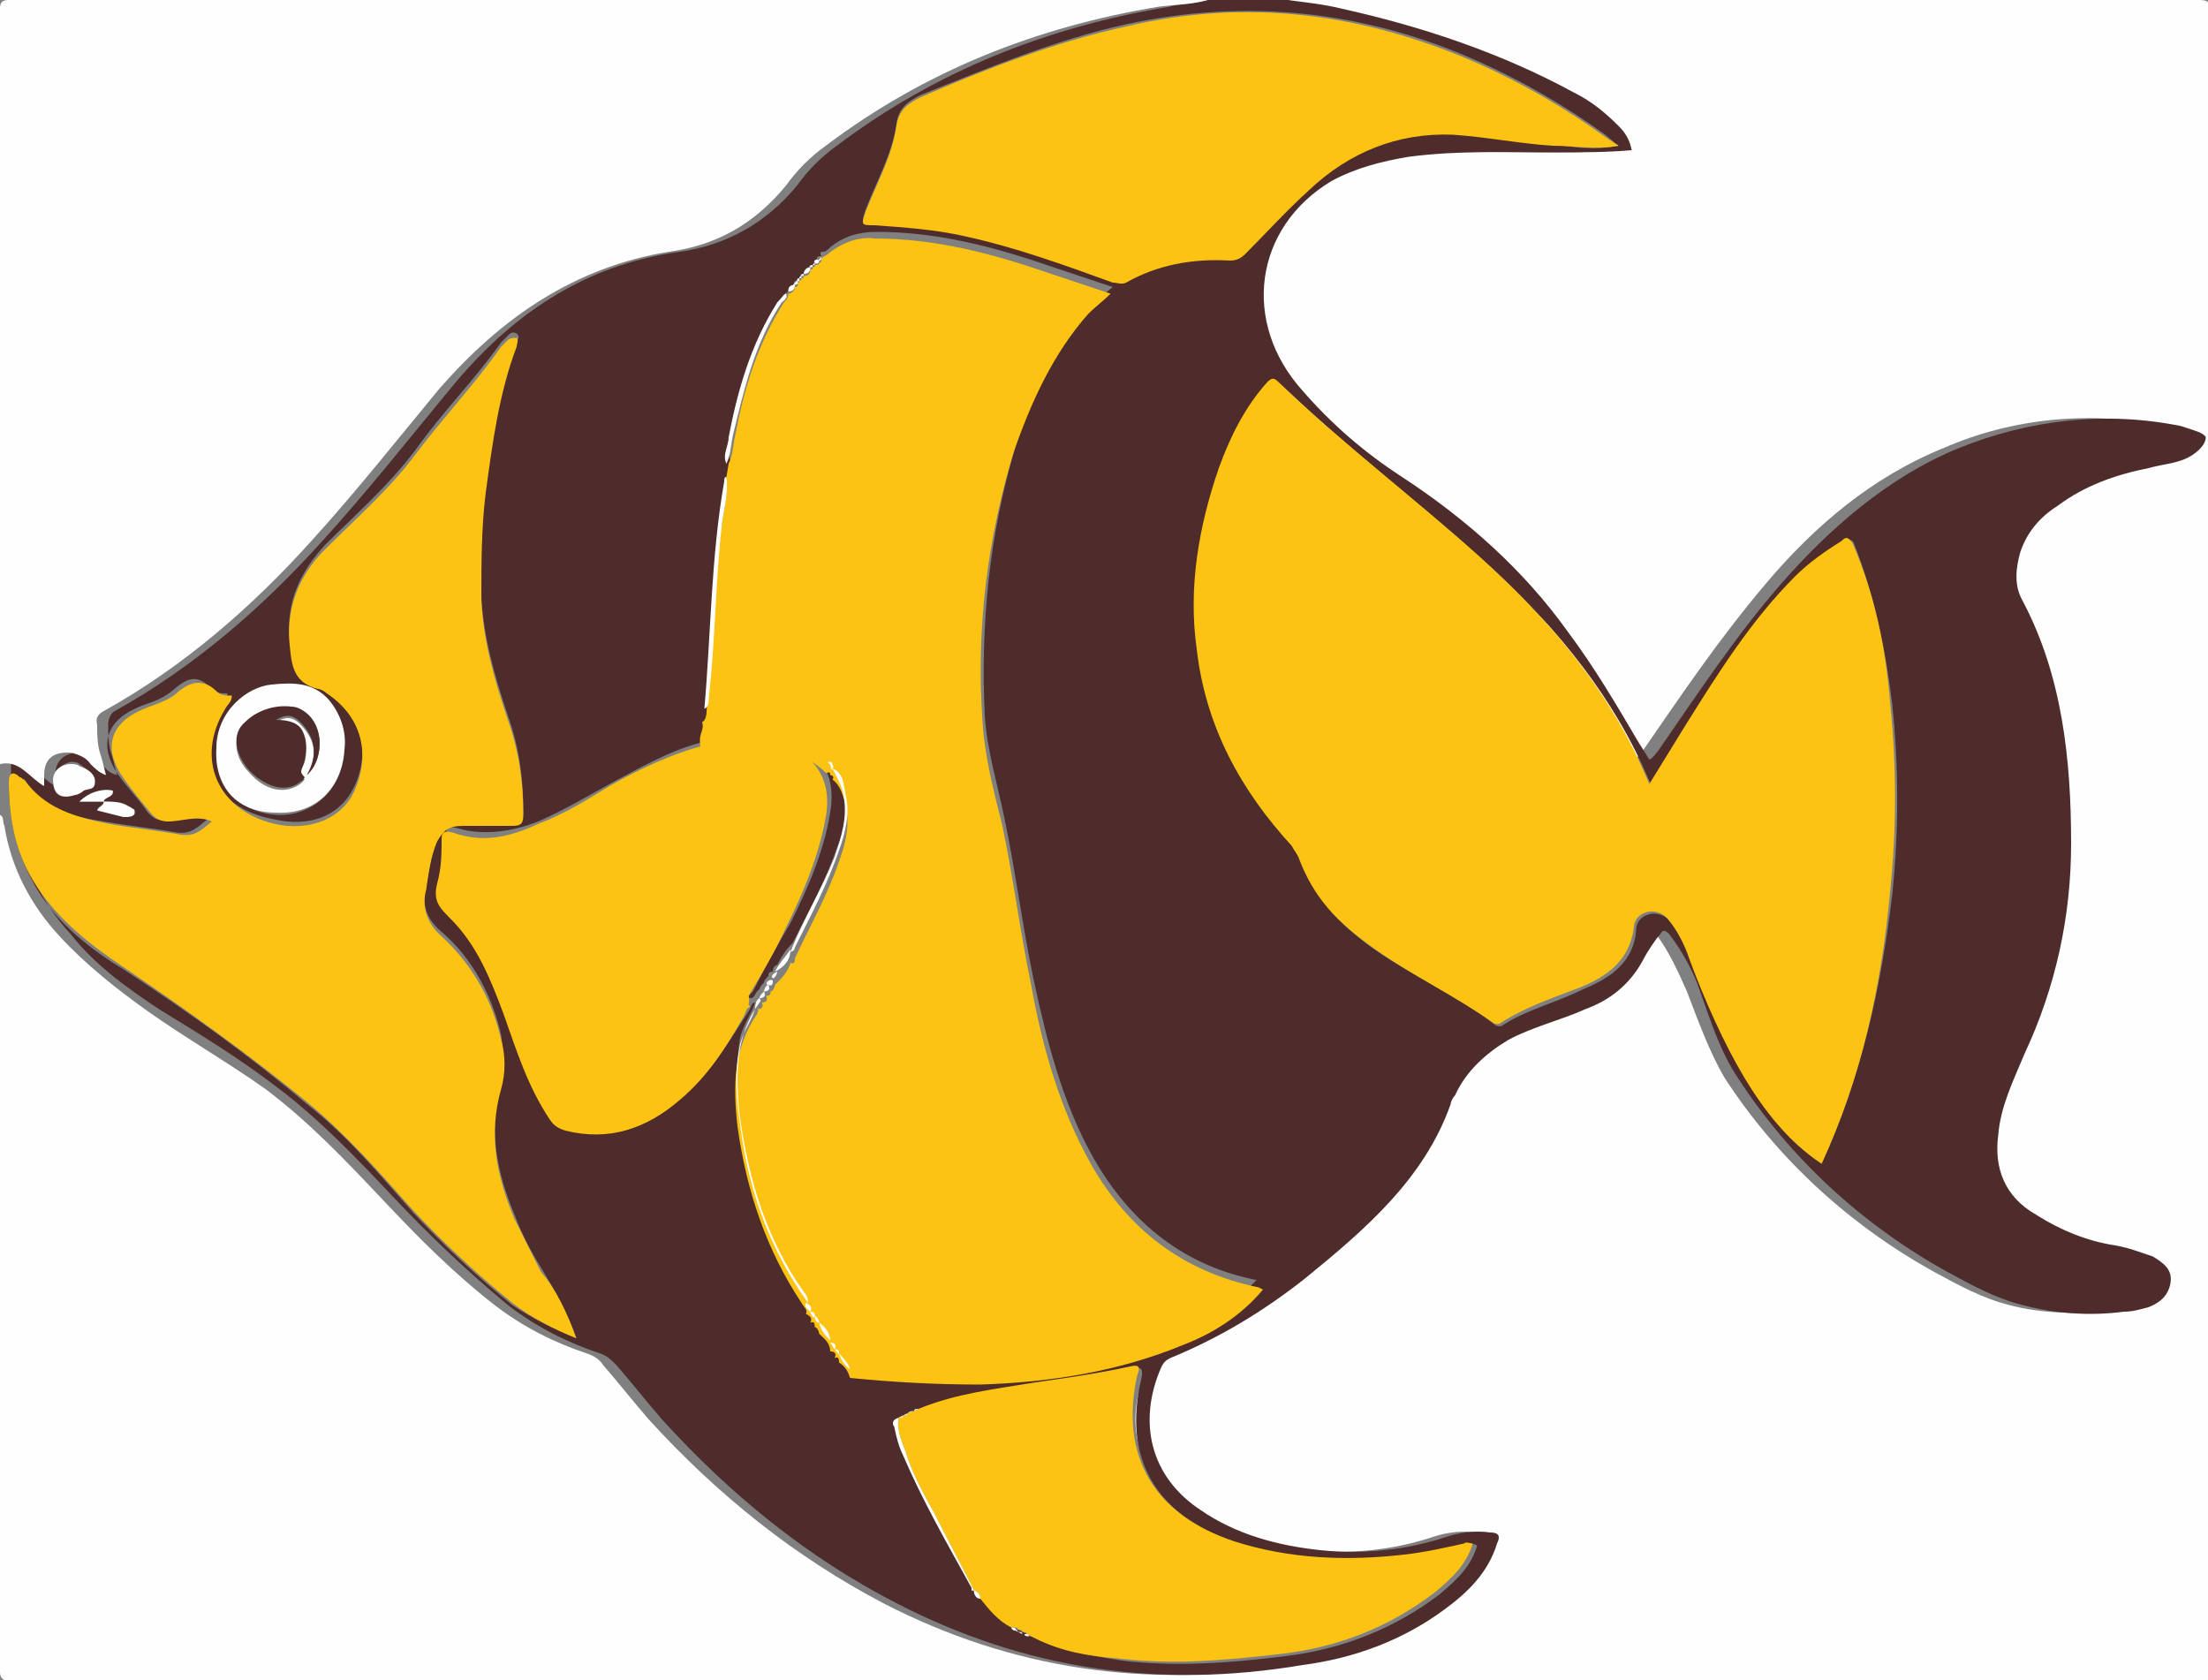 <?xml version="1.0" encoding="utf-8"?>
<!-- Generator: Adobe Illustrator 21.0.2, SVG Export Plug-In . SVG Version: 6.00 Build 0)  -->
<svg version="1.1" id="Layer_1" xmlns="http://www.w3.org/2000/svg" xmlns:xlink="http://www.w3.org/1999/xlink" x="0px" y="0px"
	 viewBox="0 0 100 76.1" style="enable-background:new 0 0 100 76.1;" xml:space="preserve">
<rect x="0" y="0" width="100" height="76.1" fill="#808080" stroke="none"/>
<style type="text/css">
	.st0{fill:#FEFEFE;}
	.st1{fill:#4D2C2B;}
	.st2{fill:#FDC312;}
</style>
<title>Artboard 1</title>
<g>
	<path class="st0" d="M58.3,0h41.3c0.4,0,0.5,0.1,0.5,0.5c0,25.1,0,50.1,0,75.2c0,0.4-0.1,0.5-0.5,0.5h-99C0.1,76.1,0,76,0,75.7
		c0-12.9,0-25.9,0-38.8c0.2,0.1,0.1,0.3,0.2,0.5c0.3,1.9,1.2,3.6,2.5,5c1.2,1.3,2.6,2.4,4,3.4c1.7,1.2,3.6,2.3,5.3,3.5
		c2,1.5,3.7,3.3,5.4,5.1c1.6,1.7,3.2,3.3,5,4.7c1.3,1,2.7,1.7,4.2,2.2c0.3,0.1,0.6,0.3,0.7,0.5c0.7,0.8,1.4,1.7,2.1,2.5
		c3.1,3.4,6.6,6.2,10.6,8.3c5.8,3,12,3.9,18.4,2.8c2.3-0.4,4.5-1.1,6.4-2.5c1-0.8,1.9-1.7,2.4-3c0.1-0.4,0-0.5-0.3-0.5
		c-0.7-0.1-1.4,0-2,0.2c-1.8,0.6-3.8,0.8-5.7,0.6c-1.9-0.2-3.8-0.7-5.4-1.8c-2.3-1.6-3-4-1.8-6.5c0.1-0.2,0.2-0.3,0.4-0.4
		c2.2-0.9,4.3-2.1,6.1-3.6c2.7-2.2,5.4-4.4,6.6-7.9c0.1-0.1,0.1-0.3,0.2-0.4c0.6-1,1.4-1.9,2.4-2.5c1.1-0.6,2.3-1,3.5-1.4
		c1.2-0.5,2-1.1,2.6-2.2c0.2-0.4,0.5-0.8,0.8-1.2c0.3-0.4,0.3-0.2,0.4,0c0.6,0.8,1,1.7,1.4,2.6c0.5,1.3,1,2.7,1.7,3.9
		c2.4,3.7,5.7,6.7,9.5,8.8c1.1,0.6,2.2,1.2,3.4,1.5c1.5,0.4,3.1,0.4,4.6,0.3c0.4,0,0.8-0.1,1.1-0.2c0.5-0.2,0.9-0.5,1-1.1
		s-0.3-1-0.8-1.2c-0.5-0.3-1.1-0.4-1.7-0.5c-1.3-0.2-2.5-0.7-3.6-1.4c-1.4-0.8-1.9-2.1-1.7-3.6c0.1-1.3,0.7-2.5,1.2-3.7
		c1.4-3,2.1-6.2,2.1-9.5c0-3.8-0.4-7.5-2.2-11c-0.4-0.7-0.3-1.5-0.1-2.2c0.3-0.9,0.9-1.6,1.6-2.1c1.2-0.8,2.7-1.4,4.1-1.7
		c0.7-0.1,1.4-0.2,2-0.6c0.3-0.2,0.6-0.5,0.6-0.8c0-0.3-0.5-0.4-0.8-0.4l-0.3-0.1c-3.4-0.7-6.9-0.4-10.1,1c-3.2,1.3-5.8,3.5-8,6.1
		c-2.2,2.6-3.8,5-5.6,7.6c-0.1,0.1-0.2,0.3-0.4,0.4l-0.5-0.8c-0.9-1.7-2-3.4-3.2-5c-2.1-2.8-4.6-5.1-7.5-7c-1.6-1.1-3.1-2.4-4.5-3.9
		c-2.8-3.1-2.2-7.4,1.4-9.5c1.1-0.6,2.3-0.9,3.5-1.1c2.2-0.3,4.4-0.2,6.7-0.2c1.1,0,2.2,0,3.4-0.1c-0.1-0.5-0.3-0.8-0.6-1.1
		c-0.6-0.6-1.2-1.1-2-1.5c-3.3-1.7-6.8-3-10.5-3.8C59.9,0.3,59.1,0.2,58.3,0z"/>
	<path class="st1" d="M58.3,0c0.8,0.1,1.7,0.2,2.5,0.4c3.6,0.8,7.2,2,10.5,3.8c0.8,0.4,1.4,0.9,2,1.5c0.3,0.3,0.5,0.6,0.6,1.1
		c-1.1,0.1-2.3,0.1-3.4,0.1c-2.2,0-4.4-0.1-6.7,0.2c-1.2,0.2-2.4,0.5-3.5,1.1c-3.5,2.1-4.1,6.4-1.3,9.5c1.3,1.5,2.8,2.8,4.5,3.9
		c2.9,1.9,5.5,4.2,7.5,7c1.2,1.6,2.2,3.3,3.2,5l0.5,0.8c0.2-0.1,0.3-0.3,0.4-0.4c1.8-2.6,3.5-5.2,5.6-7.6s4.8-4.8,8-6.1
		c3.2-1.3,6.7-1.7,10.1-1l0.3,0.1c0.3,0.1,0.7,0.2,0.8,0.4c0,0.3-0.3,0.6-0.6,0.8c-0.6,0.4-1.3,0.4-2,0.6c-1.5,0.3-2.9,0.8-4.1,1.7
		c-0.8,0.5-1.4,1.2-1.7,2.1c-0.2,0.7-0.3,1.5,0.1,2.2c1.8,3.4,2.2,7.2,2.2,11c0,3.3-0.7,6.5-2.1,9.5c-0.5,1.2-1.1,2.4-1.2,3.7
		c-0.2,1.5,0.3,2.8,1.7,3.6c1.1,0.7,2.3,1.2,3.6,1.4c0.6,0.1,1.1,0.3,1.7,0.5c0.5,0.3,0.9,0.6,0.8,1.2s-0.5,0.9-1,1.1
		c-0.4,0.1-0.7,0.2-1.1,0.2c-1.5,0.2-3.1,0.1-4.6-0.3c-1.2-0.3-2.3-0.9-3.4-1.5c-3.8-2.1-7.1-5.1-9.5-8.8c-0.8-1.2-1.2-2.5-1.7-3.9
		c-0.3-0.9-0.8-1.8-1.4-2.6c-0.2-0.2-0.3-0.2-0.4,0c-0.2,0.2-0.6,0.8-0.8,1.2c-0.6,1.1-1.5,1.8-2.6,2.2c-1.1,0.5-2.4,0.8-3.5,1.4
		c-1,0.6-1.9,1.4-2.4,2.5c-0.1,0.1-0.2,0.3-0.2,0.4c-1.2,3.4-3.9,5.7-6.6,7.9c-1.9,1.5-3.9,2.7-6.1,3.6c-0.2,0.1-0.3,0.2-0.4,0.4
		c-1.1,2.5-0.5,5,1.8,6.5c1.6,1.1,3.5,1.6,5.4,1.8c1.9,0.2,3.9,0,5.7-0.6c0.6-0.2,1.3-0.3,2-0.2c0.3,0,0.5,0.1,0.3,0.5
		c-0.4,1.3-1.3,2.2-2.4,3c-1.9,1.4-4.1,2.2-6.4,2.5c-6.5,1.1-12.6,0.2-18.4-2.8c-4.1-2.1-7.6-5-10.6-8.3c-0.7-0.8-1.4-1.7-2.1-2.5
		c-0.2-0.2-0.4-0.4-0.7-0.5c-1.5-0.5-2.9-1.2-4.2-2.2c-1.8-1.5-3.5-3.1-5.1-4.8c-1.7-1.8-3.4-3.6-5.4-5.1c-1.7-1.3-3.5-2.4-5.3-3.5
		c-1.5-1-2.9-2-4-3.4c-1.3-1.4-2.1-3.1-2.5-5c0-0.2,0-0.4-0.2-0.5v-2.2c0.9-0.2,1.3,0.6,2,1c0-0.2,0-0.4,0-0.5c0-0.7,0.5-1.1,1.3-1
		c0.3,0.1,0.6,0.2,0.8,0.5c0.2,0.2,0.3,0.4,0.7,0.5c-0.1-0.4-0.2-0.8-0.3-1.1c-0.1-0.4-0.1-0.8-0.1-1.2c0-0.2,0.1-0.5,0.3-0.6
		c3.6-2,6.7-4.7,9.4-7.7c2-2.2,3.9-4.6,5.8-6.9c2.7-3.3,6-5.6,10.4-6.2c2.1-0.3,3.9-1.3,5.3-3c0.5-0.7,1.1-1.3,1.8-1.8
		c4.5-3.4,9.6-5.4,15.1-6.3C53.2,0.2,54,0.2,54.7,0L58.3,0z M36.2,12.6c-0.1,0-0.1,0-0.1,0.1l0,0c-0.1,0-0.2,0.1-0.1,0.2h0
		c-0.2,0-0.2,0.2-0.3,0.3l0,0c-0.2,0.1-0.2,0.3-0.3,0.4c-1.2,1.8-1.8,3.9-2.2,6.1c-0.1,0.4-0.3,0.8-0.1,1.2l-0.1,0.6
		c-0.1,0-0.1,0.1-0.1,0.2c-0.6,3.4-0.6,6.9-0.9,10.3c0.1,0.3-0.1,0.5-0.1,0.8c0,0.3,0,0.5,0.4,0.4c0.9-0.2,1.9-0.2,2.8,0
		c0.9,0.2,1.8,0.4,2.5,1.1c0,0.1,0.1,0.2,0.2,0.1h0c-0.1,0.1,0,0.2,0.1,0.2l0,0c0.2,0.3,0.3,0.7,0.4,1c0.2,1,0,1.9-0.4,2.8
		c-0.5,1.5-1.3,2.9-2,4.3l0,0c-0.3,0.3-0.5,0.6-0.7,1h0c-0.1,0-0.2,0.1-0.2,0.3c0,0,0,0,0,0h0c-0.2,0-0.2,0.1-0.2,0.2l0,0
		c-0.1,0.1-0.2,0.2-0.2,0.3l0,0c-0.1,0.1-0.2,0.2-0.2,0.3l0,0c-0.2,0.1-0.2,0.4-0.4,0.4s0-0.2,0.1-0.3c0.5-1,1.1-2.1,1.7-3.1
		c0.8-1.6,1.5-3.2,1.8-5s-0.5-2.9-2.1-3.3c-1-0.3-2.1-0.3-3.2,0c-1.6,0.3-3,1.1-4.5,1.9c-1.1,0.6-2.1,1.2-3.2,1.7s-2.6,0.8-3.9,0.4
		c-0.4-0.1-0.5,0-0.5,0.3c-0.1,0.7-0.1,1.4-0.2,2s0.1,1.1,0.6,1.6c1.2,1.2,1.8,2.8,2.4,4.3s1.2,3.3,2.1,4.8c0.2,0.3,0.4,0.4,0.7,0.5
		c2,0.5,3.7-0.1,5.2-1.4c1.2-1.1,2-2.4,2.9-3.8c0.1-0.1,0.1-0.4,0.3-0.4c-0.2,0.6-0.6,1.1-0.7,1.7c-0.2,1.4-0.1,2.7,0.1,4.1
		c0.4,2.7,1.5,5.3,3,7.5h0c0,0.2,0.1,0.3,0.2,0.4l0,0c0,0.1,0,0.2,0.2,0.2h0c0,0.1,0,0.3,0.2,0.3c0,0,0,0,0,0h0
		c0.1,0.3,0.3,0.6,0.5,0.8l0,0c0,0.1,0.1,0.2,0.2,0.2l0,0c0,0.1,0,0.2,0.2,0.2h0c0.1,0.3,0.2,0.6,0.5,0.7c1.9,0.3,3.9,0.4,5.9,0.3
		c3.2-0.1,6.3-0.5,9.2-1.8c1.4-0.6,2.7-1.3,3.6-2.5L57.1,58c-3.4-0.6-5.9-2.6-7.6-5.6c-1.4-2.5-2.1-5.3-2.7-8.1
		c-0.5-2.4-0.8-4.8-1.3-7.2c-0.3-1.5-0.8-3.1-0.9-4.7c-0.2-4.1,0.2-8.2,1.4-12.2c0.7-2.3,1.7-4.4,3.4-6.3c0.3-0.3,0.6-0.6,1-0.9
		l-2.7-0.9c-2.6-0.9-5.2-1.6-8-1.6c-0.8,0-1.5,0.2-2.1,0.7c-0.1,0.1-0.2,0.2-0.3,0.2c-0.1,0-0.2,0-0.1,0.2h0c-0.1,0-0.2,0-0.2,0.1h0
		L36.8,12h0c-0.1,0-0.1,0-0.1,0.1h0c-0.2,0-0.3,0.2-0.3,0.3l0,0c-0.1,0-0.1,0-0.1,0.1l0,0C36.2,12.5,36.2,12.6,36.2,12.6L36.2,12.6z
		 M40.9,64.1l-0.2,0.1h0c-0.3,0.1-0.3,0.2-0.2,0.4c0.1,0.4,0.2,0.8,0.4,1.3c0.9,2.1,2,4,3.1,6c0,0.1,0.1,0.2,0.2,0.1h0
		c0,0.2,0.1,0.3,0.3,0.4c0.4,0.5,0.9,1,1.4,1.3c0,0.1,0.1,0.1,0.2,0.1h0l0.2,0.1h0l0.2,0.1h0c0.1,0.1,0.1,0.1,0.2,0.1h0l0.4,0.2
		c1.2,0.5,2.5,0.7,3.7,0.9c2.5,0.3,5,0.1,7.4-0.2c2.5-0.3,4.9-1.2,7-2.8c0.7-0.6,1.4-1.2,1.7-2.2c-0.1-0.1-0.3-0.1-0.4,0
		c-0.9,0.3-1.8,0.4-2.7,0.5c-2.6,0.3-5.2,0.3-7.7-0.6c-3.7-1.2-5.3-3.8-4.4-7.5c0.1-0.5-0.1-0.5-0.4-0.4c-1.4,0.3-2.8,0.5-4.2,0.7
		c-1.8,0.3-3.6,0.4-5.3,1.2c-0.1,0-0.2,0-0.2,0.1h0c-0.1,0-0.2,0-0.3,0.1h0L40.9,64.1L40.9,64.1z M4.7,36.3c0-0.3,0.4-0.2,0.4-0.5
		c-0.6-0.1-1.1,0.1-1.5,0.5L4.7,36.3c0,0.2-0.3,0.2-0.3,0.4L5.6,37c0.2,0,0.4,0,0.4-0.2c0.1-0.2-0.1-0.3-0.3-0.3
		C5.7,36.4,5.1,36.3,4.7,36.3z M26.1,60.6c0,0,0.1,0,0.1,0L26.1,60.6c-0.4-1.2-1-2.2-1.6-3.2c-0.5-0.8-0.9-1.6-1.2-2.4
		c-0.8-1.9-1.2-3.9-0.6-5.9c0.2-0.7,0.1-1.5,0-2.2c-0.4-1.8-1.3-3.5-2.7-4.7c-0.7-0.6-0.9-1.2-0.7-2.1s0.2-1.5,0.5-2.2
		c0.2-0.5,0.6-0.8,1.2-0.7c0.6,0,1.4,0,2.2,0c0.4,0,0.5-0.1,0.5-0.5c0-1.5-0.2-2.9-0.7-4.3c-0.6-1.8-1.1-3.5-1.2-5.4
		c-0.1-1.6,0-3.3,0.2-4.9c0.2-2.2,0.5-4.5,1.4-6.6c0-0.1,0.2-0.2,0-0.4c-0.2-0.1-0.3,0-0.4,0.1c-0.1,0.1-0.2,0.2-0.3,0.3
		c-1.2,1.7-2.7,3.2-3.9,4.9c-1.3,1.7-2.7,2.9-4.1,4.3c-1.1,1.2-1.7,2.5-1.6,4.1c0.1,1,0.1,1.9,1.3,2.2c0.1,0.1,0.3,0.1,0.4,0.2
		c1.5,1,2,2.7,1.3,4.3c-0.6,1.4-2,2-3.7,1.6C9.6,36.6,8.6,34.2,10,32c0.1-0.2,0.3-0.3,0.3-0.6c-0.3,0-0.5,0-0.7-0.2
		c-0.6-0.6-1-0.6-1.7,0s-1.2,0.6-1.8,0.9c-1.3,0.6-1.6,1.7-0.8,2.9c0.4,0.6,1,1.2,1.4,1.8c0.2,0.2,0.4,0.4,0.7,0.3
		c0.7,0,1.4-0.2,2,0c-0.4,0.3-0.7,0.7-1.4,0.6c-1.1-0.2-2.2-0.3-3.3-0.5C3.4,37,2,36.7,1.1,35.4c0-0.1-0.1-0.1-0.2-0.1
		c-0.3-0.2-0.5-0.1-0.5,0.2c0,1.7,0.4,3.3,1.3,4.8c0.9,1.5,2.4,2.7,3.9,3.6c2.9,1.9,5.7,3.9,8.3,6.1c1.8,1.4,3.3,3.2,4.8,4.9
		c1.4,1.5,2.9,2.9,4.5,4.2C24.1,59.7,25.1,60.2,26.1,60.6z M82.5,52.7c1.8-3.9,2.7-8,3.2-12.2c0.3-2.9,0.3-5.7,0-8.6
		c-0.3-2.5-0.8-4.9-1.7-7.2c-0.1-0.3-0.2-0.3-0.5-0.1c-0.7,0.5-1.4,1-2.1,1.6c-2.1,2-3.6,4.3-5,6.8l-1.6,2.6l-0.4-0.9
		c-1.7-3.7-4.3-6.7-7.3-9.4s-6.2-5.1-9.1-7.9c-0.2-0.2-0.3-0.2-0.5,0c-1,1.1-1.7,2.5-2.2,3.9c-1,2.7-1.4,5.4-1,8.2
		c0.5,3.4,2,6.4,4.3,8.9c0.1,0.1,0.3,0.3,0.3,0.5c0.6,1.8,1.9,3.1,3.5,4.2c1.6,1.1,3.6,2,5.3,3.3c0.1,0.1,0.3,0.1,0.4,0
		c1.1-0.7,2.4-1,3.6-1.6c1.2-0.5,2.3-1.2,2.4-2.7c0-0.3,0.2-0.6,0.6-0.7c0.4-0.1,0.8,0.1,1,0.4c0.4,0.5,0.6,1.1,0.9,1.7
		c0.7,1.9,1.5,3.7,2.5,5.4C80.1,50.5,81,51.7,82.5,52.7z M73.3,6.6l-0.6-0.5c-1.8-1.3-3.7-2.4-5.7-3.3c-5.1-2.3-10.5-2.9-16-1.7
		c-3.2,0.7-6.3,2-9.3,3.2c-0.6,0.3-1,0.6-1.1,1.3c-0.2,1.4-0.9,2.6-1.4,3.9c-0.2,0.6-0.2,0.6,0.4,0.6c1.4,0.1,2.7,0.2,4.1,0.5
		c2.3,0.4,4.5,1.2,6.7,2.1c0.2,0.1,0.4,0.2,0.6,0c1.5-0.8,3.1-1.1,4.7-1c0.3,0,0.5-0.1,0.7-0.3c1-1,1.9-2,2.9-2.9
		c1.8-1.7,4-2.6,6.5-2.5c1.5,0,3,0.3,4.5,0.5C71.3,6.7,72.2,6.8,73.3,6.6z M9.8,33.9c-0.1,1.7,1.1,2.9,2.7,3s3-1.1,3.1-2.9
		c0.1-0.8-0.2-1.6-0.7-2.2c-0.7-0.8-1.7-0.8-2.6-0.7C11.3,31.1,9.8,32.2,9.8,33.9z M2.4,35.3c0,0.7,0.3,0.9,0.9,0.7
		c0.1,0,0.3-0.1,0.4-0.2c0.2-0.1,0.6-0.2,0.6-0.5c0-0.2-0.4-0.5-0.7-0.7c-0.1-0.1-0.3-0.1-0.4-0.1C2.8,34.6,2.4,34.9,2.4,35.3z"/>
	<path class="st0" d="M54.7,0c-0.7,0.2-1.4,0.2-2.2,0.3C47,1.2,41.9,3.2,37.4,6.6c-0.7,0.5-1.3,1.1-1.8,1.8c-1.4,1.7-3.1,2.7-5.3,3
		c-4.3,0.7-7.6,3-10.4,6.2c-1.9,2.3-3.8,4.7-5.8,6.9c-2.7,3-5.8,5.7-9.4,7.7c-0.2,0.1-0.4,0.3-0.3,0.6c0,0.4,0,0.8,0.1,1.2
		c0.1,0.3,0.2,0.7,0.3,1.1c-0.3-0.1-0.5-0.3-0.7-0.5c-0.2-0.3-0.5-0.4-0.8-0.5C2.5,34,2,34.3,2,35.1c0,0.2,0,0.3,0,0.5
		c-0.7-0.4-1.1-1.2-2-1C0,23.2,0,11.8,0,0.4C0,0.1,0.1,0,0.4,0L54.7,0z"/>
	<path class="st2" d="M32.9,21.6l0.1-0.6c0.2-0.4,0.2-0.9,0.3-1.3c0.4-2.1,1-4.1,2.2-6c0.1-0.1,0.2-0.2,0.2-0.4l0,0
		c0.2,0,0.3-0.2,0.3-0.3h0c0.1,0,0.2-0.1,0.1-0.2l0,0c0.1,0,0.1,0,0.1-0.1l0,0c0.1,0,0.1,0,0.1-0.1l0,0c0.1,0,0.1,0,0.1-0.1l0,0
		c0.2,0,0.3-0.1,0.3-0.3c0,0,0,0,0,0h0c0.1,0,0.1,0,0.1-0.1h0c0.1,0,0.1,0,0.1-0.1h0c0.1,0,0.2,0,0.2-0.1h0c0.1,0,0.1-0.1,0.1-0.2
		c0.1-0.1,0.2-0.1,0.3-0.2c0.6-0.5,1.4-0.8,2.1-0.7c2.8,0,5.4,0.7,8,1.6l2.7,0.9c-0.3,0.3-0.7,0.6-1,0.9c-1.6,1.8-2.6,4-3.4,6.3
		c-1.2,4-1.7,8-1.4,12.2c0.1,1.6,0.5,3.1,0.9,4.7c0.5,2.4,0.8,4.8,1.3,7.2c0.5,2.8,1.3,5.6,2.7,8.1c1.7,3,4.2,4.9,7.6,5.6l0.2,0.1
		c-1,1.2-2.3,2-3.6,2.5c-2.9,1.2-6,1.7-9.2,1.8c-2,0-3.9-0.1-5.9-0.3c-0.1-0.3-0.2-0.5-0.5-0.7h0c0-0.1,0-0.3-0.2-0.2l0,0
		c0.1-0.2,0-0.3-0.2-0.3l0,0c0-0.4-0.3-0.6-0.5-0.8h0c0-0.1-0.1-0.3-0.2-0.3h0c0-0.1,0-0.3-0.2-0.2l0,0c0.1-0.2,0-0.3-0.2-0.4h0
		c0.1-0.2-0.1-0.3-0.2-0.5c-1.6-2.4-2.5-5.1-2.9-8c-0.2-1.8-0.2-3.5,0.9-5.1c0-0.1,0.1-0.1,0-0.2l0,0c0.2,0,0.3-0.1,0.2-0.3l0,0
		c0.2,0,0.3-0.1,0.2-0.3l0,0c0.2,0,0.2-0.1,0.2-0.2h0c0.1,0,0.2-0.2,0.2-0.3h0c0.3-0.3,0.6-0.6,0.7-1l0,0c0.2,0.1,0.2-0.1,0.2-0.2
		c0.7-1.5,1.5-2.9,2-4.4c0.3-0.8,0.5-1.6,0.3-2.5c-0.1-0.4-0.2-0.9-0.6-1.2l0,0c0.1-0.1,0-0.2-0.1-0.2h0c0-0.2-0.1-0.1-0.2-0.1
		c-0.7-0.7-1.6-1-2.5-1.1c-0.9-0.2-1.9-0.2-2.8,0c-0.4,0.1-0.4-0.1-0.4-0.4c0-0.3,0.2-0.5,0.1-0.8c0.2-0.1,0.2-0.4,0.2-0.5
		c0.3-2.6,0.3-5.3,0.6-7.9C32.8,23,33,22.3,32.9,21.6z"/>
	<path class="st2" d="M82.5,52.7c-1.5-1-2.6-2.4-3.5-3.9c-0.9-1.5-1.8-3.5-2.5-5.4c-0.2-0.6-0.5-1.2-0.9-1.7c-0.2-0.3-0.6-0.5-1-0.4
		c-0.4,0.1-0.6,0.4-0.6,0.7c-0.2,1.5-1.2,2.2-2.4,2.7c-1.3,0.5-2.5,0.9-3.6,1.6c-0.1,0.1-0.3,0.1-0.4,0c-1.7-1.2-3.6-2.1-5.3-3.3
		c-1.7-1.2-2.8-2.3-3.5-4.2c-0.1-0.2-0.2-0.3-0.3-0.5c-2.3-2.5-3.9-5.4-4.3-8.9c-0.4-2.8,0.1-5.6,1-8.2c0.5-1.4,1.2-2.8,2.2-3.9
		c0.2-0.2,0.3-0.2,0.5,0c2.9,2.8,6.1,5.2,9.1,7.9c3,2.7,5.6,5.7,7.3,9.4l0.4,0.9l1.6-2.6c1.5-2.4,3-4.8,5-6.8
		c0.6-0.6,1.3-1.1,2.1-1.6c0.2-0.2,0.3-0.2,0.5,0.1c1,2.3,1.5,4.7,1.7,7.2c0.3,2.9,0.3,5.7,0,8.6C85.2,44.7,84.3,48.8,82.5,52.7z"/>
	<path class="st2" d="M26.1,60.6c-1-0.4-2-0.9-2.9-1.6c-1.6-1.3-3.1-2.7-4.5-4.2c-1.5-1.7-3-3.4-4.8-4.9c-2.7-2.2-5.5-4.2-8.3-6.1
		c-1.5-1-2.9-2.1-3.9-3.6s-1.3-3.1-1.3-4.8c0-0.4,0.2-0.5,0.5-0.2c0.1,0,0.1,0.1,0.2,0.1C2,36.6,3.4,37,4.9,37.3
		c1.1,0.2,2.2,0.3,3.3,0.5c0.7,0.1,1-0.3,1.4-0.6c-0.7-0.3-1.3,0-2,0c-0.3,0-0.5-0.1-0.7-0.3c-0.5-0.6-1-1.2-1.4-1.8
		c-0.8-1.2-0.5-2.3,0.8-2.9c0.6-0.3,1.3-0.4,1.8-0.9c0.5-0.4,1.1-0.6,1.7,0c0.2,0.2,0.4,0.2,0.7,0.2c0,0.3-0.2,0.4-0.3,0.6
		c-1.4,2.3-0.3,4.6,2.2,5.2c1.7,0.4,3.2-0.3,3.7-1.6c0.7-1.7,0.2-3.3-1.3-4.3c-0.1-0.1-0.3-0.2-0.4-0.2c-1.2-0.3-1.2-1.2-1.3-2.2
		c-0.1-1.6,0.5-3,1.6-4.1c1.4-1.4,2.9-2.7,4.1-4.3s2.7-3.2,3.9-4.9c0.1-0.1,0.2-0.2,0.3-0.3c0.1-0.1,0.3-0.1,0.4-0.1
		c0.1,0.1,0,0.3,0,0.4c-0.8,2.1-1.1,4.4-1.4,6.6c-0.2,1.6-0.2,3.2-0.2,4.9c0.1,1.9,0.6,3.6,1.2,5.4c0.5,1.4,0.7,2.8,0.7,4.3
		c0,0.4-0.1,0.5-0.5,0.5c-0.7,0-1.4,0-2.2,0c-0.7,0-0.9,0.2-1.2,0.7c-0.3,0.7-0.4,1.5-0.5,2.2c-0.2,0.7,0,1.5,0.7,2.1
		c1.4,1.3,2.3,2.9,2.7,4.7c0.2,0.7,0.2,1.5,0,2.2c-0.6,2.1-0.2,4,0.6,5.9c0.4,0.8,0.8,1.6,1.2,2.4C25.2,58.4,25.7,59.5,26.1,60.6
		L26.1,60.6z"/>
	<path class="st2" d="M73.3,6.6c-1,0.2-2,0-3,0c-1.5-0.1-3-0.4-4.5-0.5c-2.5-0.1-4.7,0.8-6.5,2.5c-1,0.9-1.9,1.9-2.9,2.9
		c-0.2,0.2-0.4,0.3-0.7,0.3c-1.7-0.1-3.3,0.2-4.7,1c-0.2,0.1-0.4,0-0.6,0c-2.2-0.8-4.4-1.6-6.7-2.1c-1.3-0.3-2.7-0.4-4.1-0.5
		c-0.6,0-0.6,0-0.4-0.6c0.5-1.3,1.2-2.5,1.4-3.9c0.1-0.7,0.5-1,1.1-1.3c3-1.3,6.1-2.5,9.3-3.2c5.5-1.3,10.8-0.6,16,1.7
		c2,0.9,3.9,2,5.7,3.3L73.3,6.6z"/>
	<path class="st2" d="M34,45.6c-0.2,0-0.2,0.2-0.3,0.4c-0.8,1.4-1.6,2.7-2.9,3.8c-1.5,1.3-3.2,1.9-5.2,1.4c-0.3-0.1-0.5-0.2-0.7-0.5
		c-1-1.5-1.5-3.1-2.1-4.8c-0.6-1.6-1.2-3.1-2.4-4.3c-0.5-0.5-0.8-0.8-0.6-1.6c0.2-0.7,0.2-1.4,0.2-2c0-0.3,0.1-0.4,0.5-0.3
		c1.4,0.5,2.6,0.2,3.9-0.4c1.3-0.5,2.2-1.1,3.2-1.7c1.4-0.8,2.9-1.5,4.5-1.9c1-0.2,2.1-0.2,3.2,0c1.6,0.4,2.4,1.6,2.1,3.3
		s-1,3.4-1.8,5c-0.5,1.1-1.1,2.1-1.7,3.1C34,45.4,33.8,45.5,34,45.6L34,45.6z"/>
	<path class="st2" d="M45.8,73.7c-0.6-0.3-1-0.8-1.4-1.3c0-0.2-0.1-0.3-0.3-0.4h0c-0.6-1.2-1.2-2.3-1.8-3.5c-0.5-0.9-1-1.8-1.3-2.8
		c-0.2-0.5-0.4-1-0.3-1.5h0c0.1,0,0.2,0,0.2-0.1h0c0.1,0,0.2,0,0.2-0.1h0l0.3-0.1h0l0.2-0.1c1.7-0.7,3.5-0.9,5.3-1.2
		c1.4-0.2,2.8-0.4,4.2-0.7c0.4-0.1,0.6-0.1,0.4,0.4c-0.8,3.7,0.8,6.3,4.4,7.5c2.5,0.8,5.1,0.9,7.7,0.6c0.9-0.1,1.8-0.3,2.7-0.5
		c0.1-0.1,0.3,0,0.4,0c-0.3,1-1,1.6-1.7,2.2c-2.1,1.6-4.4,2.5-7,2.8c-2.6,0.3-4.9,0.5-7.4,0.2c-1.3-0.1-2.5-0.3-3.7-0.9l-0.4-0.2h0
		c0-0.1-0.1-0.1-0.2-0.1h0c0-0.1-0.1-0.1-0.2-0.1h0c0-0.1-0.1-0.1-0.2-0.1h0C46,73.7,45.9,73.7,45.8,73.7z"/>
	<path class="st0" d="M9.8,33.9c0-1.7,1.4-2.8,2.5-2.9c1-0.1,1.9-0.1,2.6,0.7c0.5,0.6,0.8,1.4,0.7,2.2c-0.1,1.8-1.3,3-3.1,2.9
		C10.7,36.8,9.7,35.6,9.8,33.9z M13.9,35.1c0.7-0.7,0.8-2,0.1-2.6c-0.2-0.2-0.5-0.4-0.8-0.4c-0.8-0.1-1.5,0.2-2.1,0.7
		c-0.6,0.6-0.5,1.5,0.2,2.2c0.7,0.8,1.6,1,2.3,0.5c0.1-0.1,0.2-0.2,0.2-0.2c-0.4-0.2-0.1-0.5,0-0.8s0.1-0.9-0.1-1.3
		c-0.2-0.4-0.6-0.5-1.2-0.5c0.5-0.3,0.8-0.2,1.1,0.1C14.3,33.5,14.4,34.3,13.9,35.1L13.9,35.1z"/>
	<path class="st0" d="M34.4,45.2c0.1,0.1,0,0.2,0,0.2c-1.1,1.5-1.1,3.3-0.9,5.1c0.4,2.9,1.2,5.6,2.9,8c0.1,0.1,0.2,0.3,0.2,0.5
		c-1.6-2.2-2.6-4.8-3-7.5c-0.2-1.4-0.4-2.7-0.1-4.1c0.1-0.6,0.5-1.1,0.7-1.7h0C34.2,45.6,34.2,45.3,34.4,45.2z"/>
	<path class="st0" d="M32.9,21.6c0.1,0.7-0.1,1.4-0.2,2.1c-0.3,2.6-0.3,5.3-0.6,7.9c0,0.2,0,0.4-0.2,0.5c0.3-3.4,0.3-6.9,0.9-10.3
		C32.8,21.7,32.8,21.6,32.9,21.6z"/>
	<path class="st0" d="M2.4,35.3c0-0.4,0.4-0.7,0.8-0.7c0.1,0,0.3,0,0.4,0.1c0.3,0.1,0.7,0.3,0.7,0.7S4,35.7,3.8,35.8
		C3.7,35.9,3.5,36,3.4,36C2.8,36.2,2.4,36,2.4,35.3z"/>
	<path class="st0" d="M37.7,34.8c0.5,0.2,0.5,0.7,0.6,1.2c0.2,0.8,0,1.7-0.3,2.5c-0.5,1.5-1.3,3-2,4.4c0,0.1-0.1,0.2-0.2,0.2
		c0.6-1.5,1.4-2.8,2-4.3c0.3-0.9,0.6-1.8,0.4-2.8C38.1,35.5,37.9,35.2,37.7,34.8z"/>
	<path class="st0" d="M40.7,64.2c-0.1,0.5,0.1,1,0.3,1.5c0.3,1,0.8,1.9,1.3,2.8c0.6,1.2,1.2,2.3,1.8,3.5C44,72.1,44,72,44,71.9
		c-1.1-2-2.2-3.9-3.1-6c-0.2-0.4-0.3-0.8-0.4-1.3C40.4,64.5,40.4,64.3,40.7,64.2z"/>
	<path class="st0" d="M35.6,13.3c0.1,0.2-0.1,0.3-0.2,0.4c-1.2,1.8-1.7,3.9-2.2,6c-0.1,0.4-0.1,0.9-0.3,1.3
		c-0.2-0.4,0.1-0.8,0.1-1.2c0.4-2.1,1-4.2,2.2-6.1C35.4,13.5,35.5,13.3,35.6,13.3z"/>
	<path class="st0" d="M4.7,36.3c0.4,0,0.8,0,1.1,0.2s0.3,0.1,0.3,0.3S5.8,37,5.6,37l-1.2-0.3C4.5,36.5,4.7,36.5,4.7,36.3L4.7,36.3z"
		/>
	<path class="st0" d="M4.7,36.3H3.6c0.4-0.4,1-0.6,1.5-0.5C5.2,36.1,4.7,36.1,4.7,36.3L4.7,36.3z"/>
	<path class="st0" d="M35.8,43c0,0.5-0.3,0.8-0.7,1C35.3,43.6,35.6,43.3,35.8,43z"/>
	<path class="st0" d="M37.1,59.9c0.3,0.2,0.5,0.5,0.5,0.8C37.4,60.5,37.2,60.3,37.1,59.9z"/>
	<path class="st0" d="M38,61.3c0.2,0.2,0.4,0.4,0.5,0.7C38.3,61.9,38.1,61.6,38,61.3z"/>
	<path class="st0" d="M44.1,72c0.2,0.1,0.3,0.2,0.3,0.4C44.2,72.4,44.1,72.2,44.1,72z"/>
	<path class="st0" d="M36.7,12.1c0,0.2-0.1,0.3-0.3,0.3l0,0C36.4,12.3,36.5,12.1,36.7,12.1z"/>
	<path class="st0" d="M36,12.9c0,0.2-0.1,0.3-0.3,0.3C35.7,13.1,35.7,12.9,36,12.9z"/>
	<path class="st0" d="M36.5,59c0.2,0.1,0.3,0.2,0.2,0.4C36.6,59.3,36.4,59.2,36.5,59z"/>
	<path class="st0" d="M46.6,74.1l0.4,0.2L46.6,74.1z"/>
	<path class="st0" d="M37.6,60.8c0.2,0,0.3,0.1,0.2,0.3C37.7,61,37.7,60.9,37.6,60.8z"/>
	<path class="st0" d="M35.2,44c0,0.1-0.1,0.3-0.2,0.3C34.9,44.2,35,44.1,35.2,44C35.2,44,35.2,44,35.2,44z"/>
	<path class="st0" d="M36.9,59.6c0.1,0,0.2,0.2,0.2,0.3C37,59.9,36.9,59.8,36.9,59.6C36.9,59.6,36.9,59.6,36.9,59.6z"/>
	<path class="st0" d="M34.8,44.6c0.1,0.2,0,0.3-0.2,0.3C34.6,44.8,34.7,44.6,34.8,44.6z"/>
	<path class="st0" d="M34.6,44.9c0.1,0.2,0,0.3-0.2,0.3C34.4,45.1,34.5,45,34.6,44.9z"/>
	<path class="st0" d="M37.8,61.1c0.2,0,0.2,0.1,0.2,0.2C38.1,61.5,37.9,61.2,37.8,61.1z"/>
	<path class="st0" d="M36.7,59.4c0.2,0,0.2,0.1,0.2,0.2C36.9,59.8,36.7,59.5,36.7,59.4z"/>
	<path class="st0" d="M35,44.4c0,0.1,0,0.3-0.2,0.2C34.6,44.6,34.8,44.3,35,44.4z"/>
	<path class="st0" d="M41.4,63.9L41.1,64C41.2,63.9,41.3,63.9,41.4,63.9z"/>
	<path class="st0" d="M46.4,74c0.1,0,0.2,0,0.2,0.1C46.5,74.1,46.4,74.1,46.4,74z"/>
	<path class="st0" d="M46.1,73.9c0.1,0,0.2,0,0.2,0.1L46.1,73.9z"/>
	<path class="st0" d="M37.5,34.5c0.1,0,0.2,0,0.2,0.1S37.5,34.6,37.5,34.5z"/>
	<path class="st0" d="M45.9,73.8c0.1,0,0.2,0,0.2,0.1L45.9,73.8z"/>
	<path class="st0" d="M36.1,12.7c0.1,0.1,0,0.2-0.1,0.2C35.8,13,36,12.8,36.1,12.7z"/>
	<path class="st0" d="M41.6,63.8l-0.2,0.1C41.4,63.8,41.5,63.8,41.6,63.8z"/>
	<path class="st0" d="M41.1,64c0,0.1-0.1,0.1-0.2,0.1L41.1,64z"/>
	<path class="st0" d="M40.9,64.1c0,0.1-0.1,0.1-0.2,0.1L40.9,64.1z"/>
	<path class="st0" d="M45.8,73.7c0.1,0,0.2,0,0.2,0.1C46,73.9,45.8,73.8,45.8,73.7z"/>
	<path class="st0" d="M37.1,11.8c0,0.1-0.1,0.2-0.2,0.1C36.8,11.8,37,11.7,37.1,11.8z"/>
	<path class="st0" d="M37.2,11.6c0,0.1,0,0.2-0.1,0.2C37,11.8,37.2,11.7,37.2,11.6z"/>
	<path class="st0" d="M37.6,34.6c0.1,0,0.2,0.1,0.1,0.2C37.7,35,37.6,34.7,37.6,34.6z"/>
	<path class="st0" d="M36.4,12.4c0,0.1,0,0.1-0.1,0.1C36.2,12.5,36.3,12.4,36.4,12.4z"/>
	<path class="st0" d="M36.9,11.9c0,0.1,0,0.1-0.1,0.1L36.9,11.9z"/>
	<path class="st0" d="M36.3,12.5c0,0.1,0,0.1-0.1,0.1C36.2,12.6,36.2,12.5,36.3,12.5z"/>
	<path class="st2" d="M26.2,60.6L26.2,60.6C26.2,60.7,26.2,60.7,26.2,60.6L26.2,60.6z"/>
	<path class="st0" d="M36.2,12.6c0,0.1,0,0.2-0.1,0.1C36.1,12.7,36.1,12.6,36.2,12.6z"/>
	<path class="st0" d="M36.8,12c0,0.1,0,0.1-0.1,0.1C36.6,12.1,36.7,12,36.8,12z"/>
	<path class="st1" d="M13.9,35.1c0.5-0.9,0.4-1.7-0.3-2.4c-0.3-0.3-0.6-0.4-1.1-0.1c0.5,0,1,0.1,1.2,0.5c0.2,0.4,0.2,0.8,0.1,1.3
		c-0.1,0.5-0.3,0.5,0,0.8c0,0-0.1,0.2-0.2,0.2c-0.6,0.5-1.5,0.3-2.3-0.5c-0.7-0.8-0.8-1.7-0.2-2.2c0.5-0.5,1.3-0.8,2.1-0.7
		c0.3,0,0.6,0.2,0.8,0.4C14.7,33.1,14.6,34.5,13.9,35.1z"/>
</g>
</svg>
